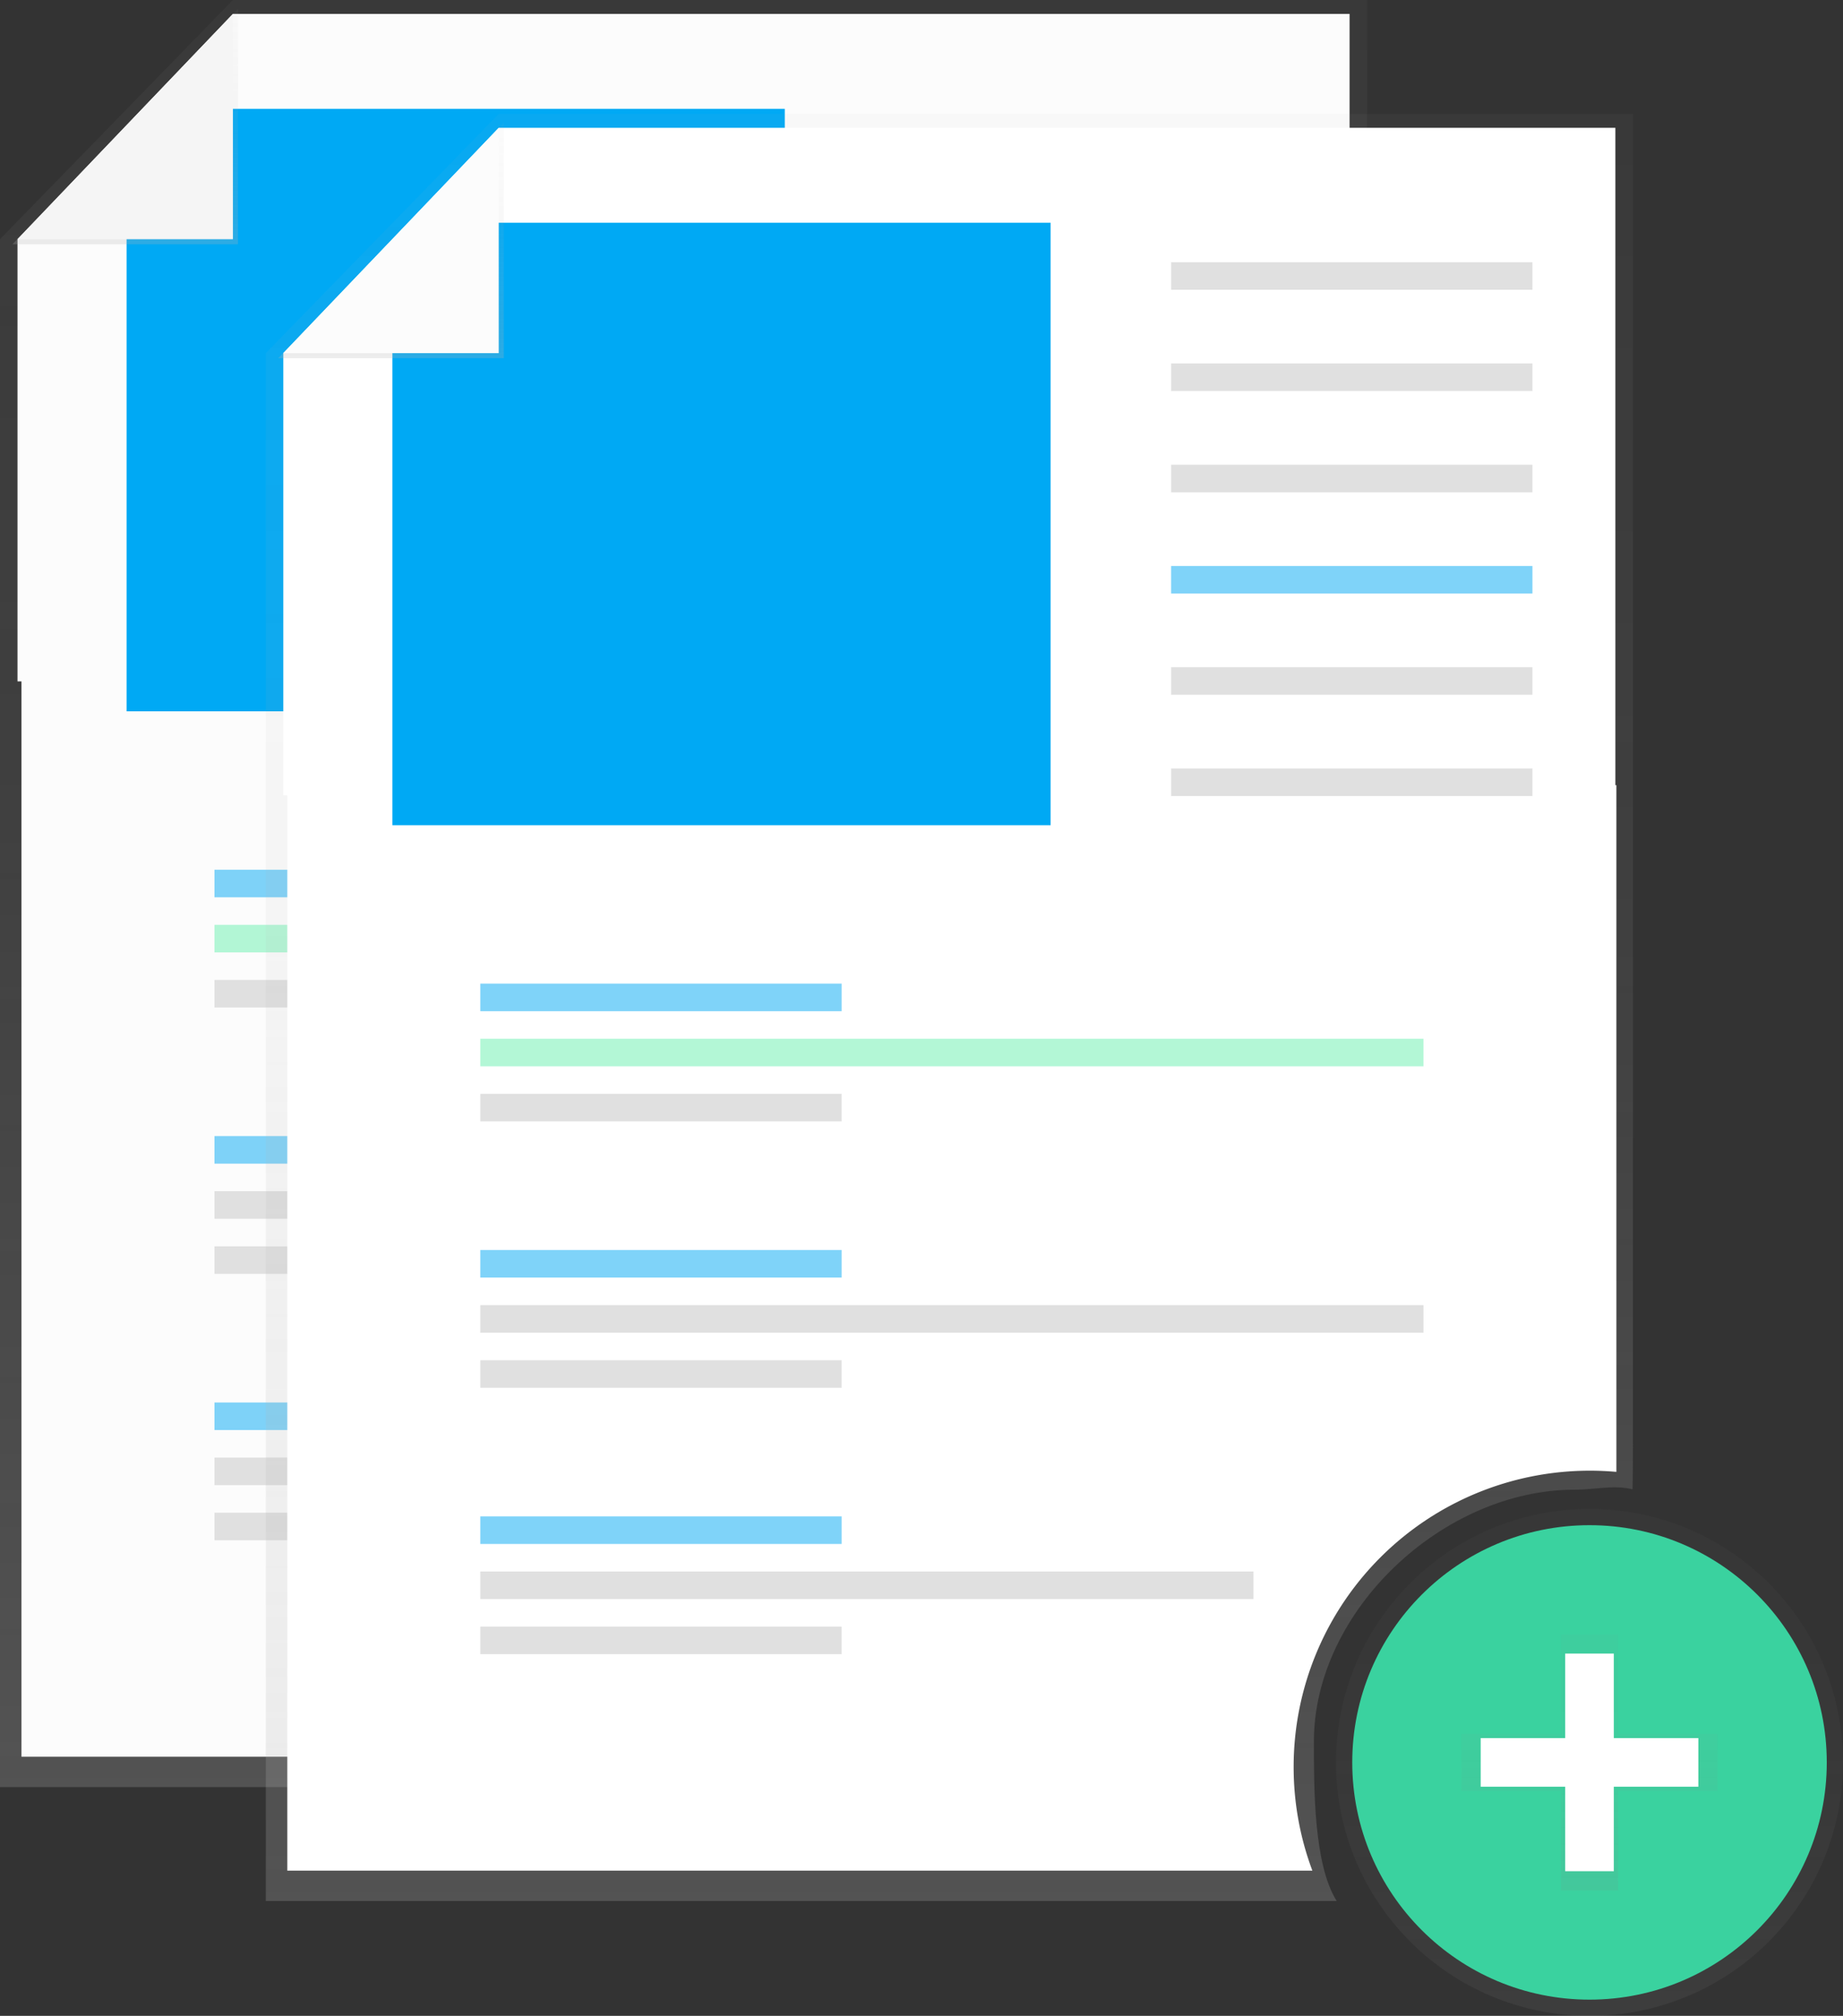 <svg xmlns="http://www.w3.org/2000/svg" xmlns:xlink="http://www.w3.org/1999/xlink" id="72abf1fc-af5c-4a12-adab-83afeedac95e" width="728" height="796.38" data-name="Layer 1" viewBox="0 0 728 796.38"><rect x="0" y="0" width="728" height="796.38" fill="#333333" stroke="none"/><defs><linearGradient id="44dab5fe-2df9-47ba-adb2-140775afca0e" x1="506" x2="506" y1="757.81" y2="51.81" gradientUnits="userSpaceOnUse"><stop offset="0" stop-color="#b3b3b3" stop-opacity=".25"/><stop offset=".54" stop-color="#b3b3b3" stop-opacity=".1"/><stop offset="1" stop-color="#b3b3b3" stop-opacity=".05"/></linearGradient><linearGradient id="b071ddd1-33a6-4512-b8b6-1cee124e019a" x1="49.46" x2="49.46" y1="96.5" y2="3.5" xlink:href="#44dab5fe-2df9-47ba-adb2-140775afca0e"/><linearGradient id="d200849e-56d5-45c5-85eb-e9070e3330a6" x1="627.87" x2="627.87" y1="796.38" y2="596.12" gradientUnits="userSpaceOnUse"><stop offset="0" stop-color="gray" stop-opacity=".25"/><stop offset=".54" stop-color="gray" stop-opacity=".12"/><stop offset="1" stop-color="gray" stop-opacity=".1"/></linearGradient><linearGradient id="39846f9a-c4dd-4a41-91c8-743bb7d77e65" x1="627.87" x2="627.87" y1="746.82" y2="645.68" xlink:href="#d200849e-56d5-45c5-85eb-e9070e3330a6"/><linearGradient id="af8f0828-33b7-4bd6-b50f-ae3d37501acf" x1="611" x2="611" y1="802.81" y2="96.81" xlink:href="#44dab5fe-2df9-47ba-adb2-140775afca0e"/><linearGradient id="152252ce-949a-4e00-886c-6a46b2444b40" x1="154.46" x2="154.46" y1="141.5" y2="48.5" xlink:href="#44dab5fe-2df9-47ba-adb2-140775afca0e"/></defs><title>add file2</title><path fill="url(#44dab5fe-2df9-47ba-adb2-140775afca0e)" d="M650,694.81c0-51.76,51.11-99.48,102.87-99.48,7.93,0,15.62-2,23-.16.1-2.26.16-15.54.16-17.82V51.81H328l-92,94.5v611.5H659C649.9,743.37,650,713.15,650,694.81Z" transform="translate(-236 -51.81)"/><path fill="#fcfcfc" d="M642,704.81a117,117,0,0,1,117-117c3.53,0,7,.17,10.48.47V317h-525V745.81H649.39A116.74,116.74,0,0,1,642,704.81Z" transform="translate(-236 -51.81)"/><polygon fill="#fcfcfc" points="533.09 269.19 6.91 269.19 6.91 94.5 92 5.5 533.09 5.5 533.09 269.19"/><rect width="142.73" height="10.89" x="357.59" y="58.59" fill="#e0e0e0"/><rect width="142.73" height="10.89" x="357.59" y="98.59" fill="#e0e0e0"/><rect width="142.73" height="10.89" x="357.59" y="138.59" fill="#e0e0e0"/><rect width="142.73" height="10.89" x="357.59" y="178.59" fill="#00a9f4" opacity=".5"/><rect width="142.73" height="10.89" x="357.59" y="218.59" fill="#e0e0e0"/><rect width="142.73" height="10.89" x="357.59" y="258.59" fill="#e0e0e0"/><rect width="142.73" height="10.89" x="84.72" y="343.59" fill="#00a9f4" opacity=".5"/><rect width="142.73" height="10.89" x="84.72" y="387.13" fill="#e0e0e0"/><rect width="372.56" height="10.89" x="84.72" y="365.36" fill="#69f0ae" opacity=".5"/><rect width="142.73" height="10.89" x="84.72" y="448.82" fill="#00a9f4" opacity=".5"/><rect width="142.73" height="10.89" x="84.72" y="492.37" fill="#e0e0e0"/><rect width="372.56" height="10.89" x="84.72" y="470.59" fill="#e0e0e0"/><rect width="142.73" height="10.89" x="84.72" y="554.06" fill="#00a9f4" opacity=".5"/><rect width="142.73" height="10.89" x="84.72" y="597.6" fill="#e0e0e0"/><rect width="305.41" height="10.89" x="84.72" y="575.83" fill="#e0e0e0"/><polygon fill="#00a9f4" points="310 281 50 281 50 54 59 43 79.75 43 310 43 310 281"/><polygon fill="url(#b071ddd1-33a6-4512-b8b6-1cee124e019a)" points="4.91 96.5 94 96.5 94 3.5 4.91 96.5"/><polygon fill="#f5f5f5" points="6.91 94.5 92 94.5 92 5.5 6.91 94.5"/><g opacity=".5"><circle cx="627.87" cy="696.25" r="100.13" fill="url(#d200849e-56d5-45c5-85eb-e9070e3330a6)"/></g><circle cx="627.87" cy="696.25" r="93.72" fill="#3ad29f"/><g opacity=".5"><polygon fill="url(#39846f9a-c4dd-4a41-91c8-743bb7d77e65)" points="678.44 684.95 639.16 684.95 639.16 645.68 616.58 645.68 616.58 684.95 577.3 684.95 577.3 707.54 616.58 707.54 616.58 746.82 639.16 746.82 639.16 707.54 678.44 707.54 678.44 684.95"/></g><rect width="19.2" height="85.97" x="618.27" y="653.26" fill="#fff"/><rect width="19.2" height="85.97" x="854.27" y="705.07" fill="#fff" transform="translate(1375.93 -167.62) rotate(90)"/><path fill="url(#af8f0828-33b7-4bd6-b50f-ae3d37501acf)" d="M755,739.81c0-51.76,51.11-99.48,102.87-99.48,7.93,0,15.62-2,23-.16.1-2.26.16-15.54.16-17.82V96.81H433l-92,94.5v611.5H764C754.9,788.37,755,758.15,755,739.81Z" transform="translate(-236 -51.81)"/><path fill="#fff" d="M747,749.81a117,117,0,0,1,117-117c3.53,0,7,.17,10.48.47V362h-525V790.81H754.39A116.74,116.74,0,0,1,747,749.81Z" transform="translate(-236 -51.81)"/><polygon fill="#fff" points="638.09 314.19 111.91 314.19 111.91 139.5 197 50.5 638.09 50.5 638.09 314.19"/><rect width="142.73" height="10.89" x="462.59" y="103.59" fill="#e0e0e0"/><rect width="142.73" height="10.89" x="462.59" y="143.59" fill="#e0e0e0"/><rect width="142.73" height="10.89" x="462.59" y="183.59" fill="#e0e0e0"/><rect width="142.73" height="10.89" x="462.59" y="223.59" fill="#00a9f4" opacity=".5"/><rect width="142.73" height="10.89" x="462.59" y="263.59" fill="#e0e0e0"/><rect width="142.73" height="10.89" x="462.59" y="303.59" fill="#e0e0e0"/><rect width="142.73" height="10.89" x="189.72" y="388.59" fill="#00a9f4" opacity=".5"/><rect width="142.73" height="10.89" x="189.72" y="432.13" fill="#e0e0e0"/><rect width="372.56" height="10.89" x="189.72" y="410.36" fill="#69f0ae" opacity=".5"/><rect width="142.73" height="10.89" x="189.72" y="493.82" fill="#00a9f4" opacity=".5"/><rect width="142.73" height="10.89" x="189.72" y="537.37" fill="#e0e0e0"/><rect width="372.56" height="10.89" x="189.72" y="515.59" fill="#e0e0e0"/><rect width="142.73" height="10.89" x="189.72" y="599.06" fill="#00a9f4" opacity=".5"/><rect width="142.73" height="10.89" x="189.72" y="642.6" fill="#e0e0e0"/><rect width="305.41" height="10.89" x="189.72" y="620.83" fill="#e0e0e0"/><polygon fill="#00a9f4" points="415 326 155 326 155 99 164 88 184.75 88 415 88 415 326"/><polygon fill="url(#152252ce-949a-4e00-886c-6a46b2444b40)" points="109.91 141.5 199 141.5 199 48.5 109.91 141.5"/><polygon fill="#fcfcfc" points="111.91 139.5 197 139.5 197 50.5 111.91 139.5"/></svg>